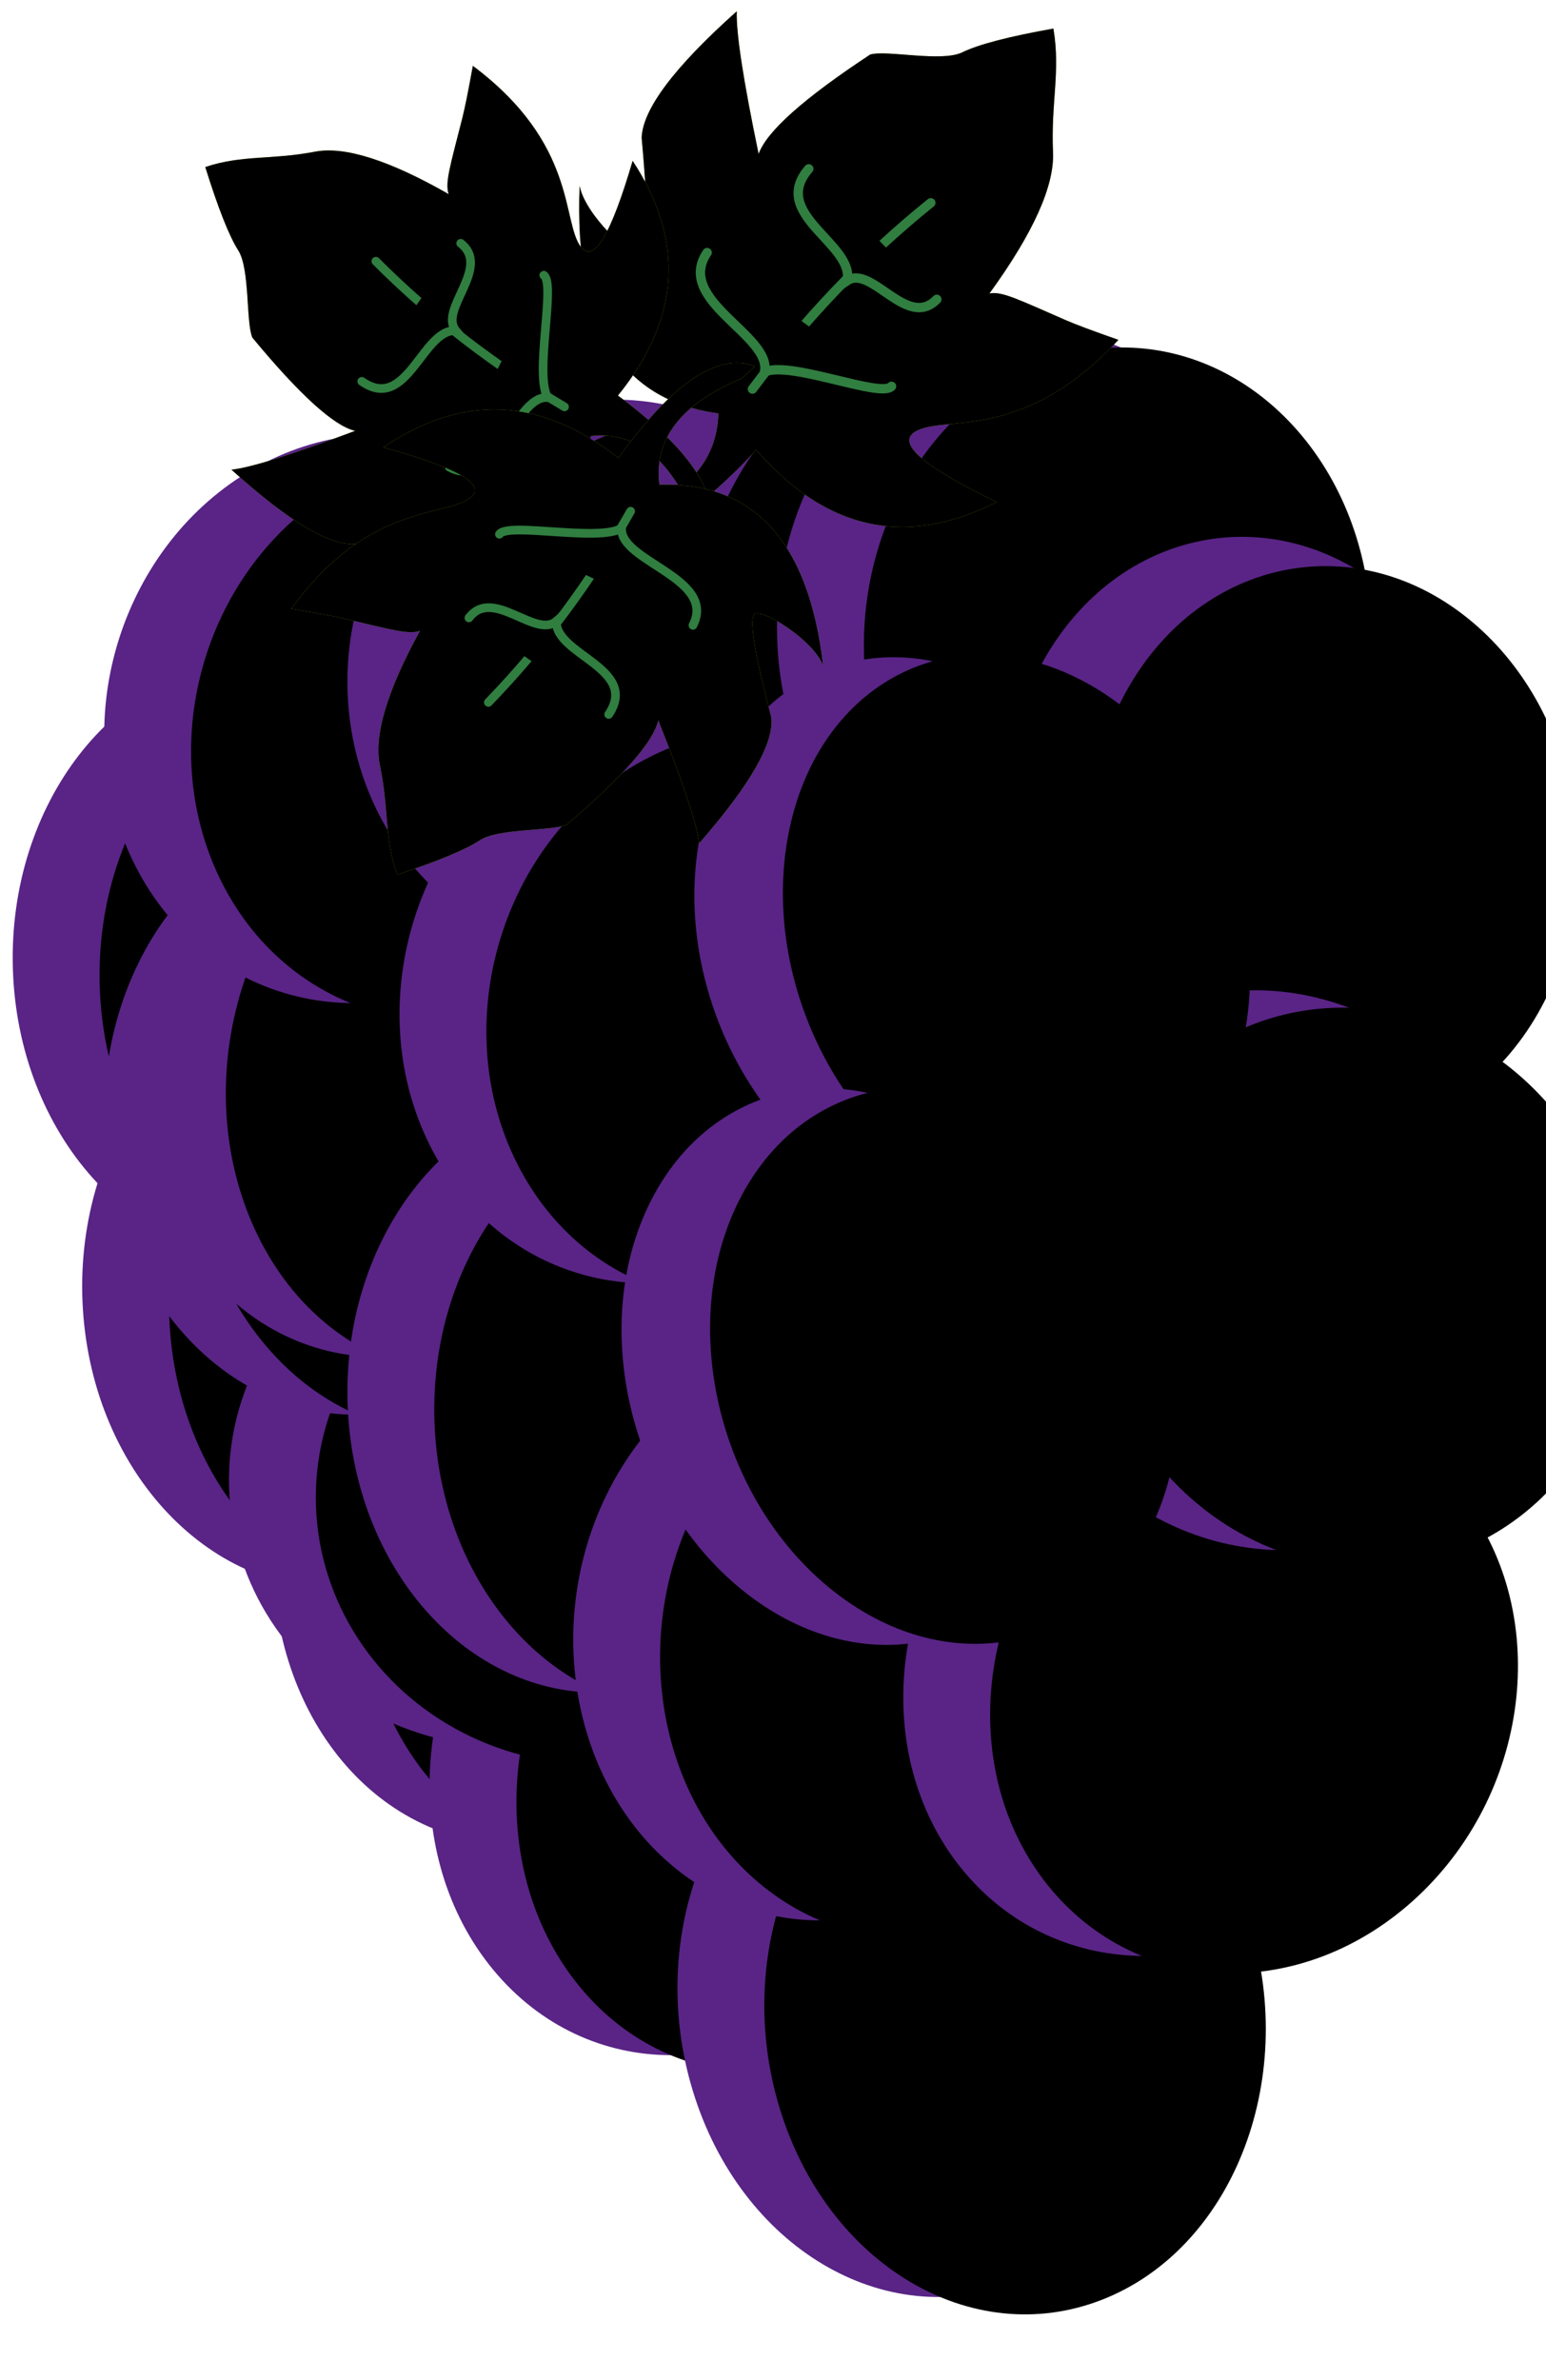 <?xml version="1.0" encoding="UTF-8"?>
<svg width="89px" height="137px" viewBox="0 0 89 137" version="1.1" xmlns="http://www.w3.org/2000/svg" xmlns:xlink="http://www.w3.org/1999/xlink">
    <!-- Generator: Sketch 54.1 (76490) - https://sketchapp.com -->
    <title>8 Dio Grapes</title>
    <desc>Created with Sketch.</desc>
    <defs>
        <path d="M34.933,54.014 C42.32,57.207 45.857,66.991 42.832,75.866 C39.807,84.741 31.367,89.346 23.98,86.152 C16.593,82.958 13.057,73.175 16.082,64.3 C19.106,55.425 27.546,50.82 34.933,54.014 Z" id="path-1"></path>
        <filter x="-13.8%" y="-11.7%" width="127.7%" height="123.4%" filterUnits="objectBoundingBox" id="filter-2">
            <feGaussianBlur stdDeviation="1.5" in="SourceAlpha" result="shadowBlurInner1"></feGaussianBlur>
            <feOffset dx="5" dy="1" in="shadowBlurInner1" result="shadowOffsetInner1"></feOffset>
            <feComposite in="shadowOffsetInner1" in2="SourceAlpha" operator="arithmetic" k2="-1" k3="1" result="shadowInnerInner1"></feComposite>
            <feColorMatrix values="0 0 0 0 0   0 0 0 0 0   0 0 0 0 0  0 0 0 0.5 0" type="matrix" in="shadowInnerInner1"></feColorMatrix>
        </filter>
        <path d="M27.669,94.385 C22.273,87.867 22.902,77.327 29.075,70.844 C35.247,64.361 44.626,64.389 50.022,70.907 C55.418,77.425 54.789,87.964 48.616,94.448 C42.444,100.931 33.065,100.903 27.669,94.385 Z" id="path-3"></path>
        <filter x="-13.5%" y="-12.0%" width="126.9%" height="124.0%" filterUnits="objectBoundingBox" id="filter-4">
            <feGaussianBlur stdDeviation="1.5" in="SourceAlpha" result="shadowBlurInner1"></feGaussianBlur>
            <feOffset dx="5" dy="1" in="shadowBlurInner1" result="shadowOffsetInner1"></feOffset>
            <feComposite in="shadowOffsetInner1" in2="SourceAlpha" operator="arithmetic" k2="-1" k3="1" result="shadowInnerInner1"></feComposite>
            <feColorMatrix values="0 0 0 0 0   0 0 0 0 0   0 0 0 0 0  0 0 0 0.5 0" type="matrix" in="shadowInnerInner1"></feColorMatrix>
        </filter>
        <path d="M14.861,53.414 C6.954,53.725 0.305,46.275 0.01,36.775 C-0.284,27.274 5.887,19.32 13.795,19.009 C21.702,18.698 28.352,26.148 28.646,35.648 C28.941,45.149 22.769,53.103 14.861,53.414 Z" id="path-5"></path>
        <filter x="-14.0%" y="-11.6%" width="127.9%" height="123.2%" filterUnits="objectBoundingBox" id="filter-6">
            <feGaussianBlur stdDeviation="1.5" in="SourceAlpha" result="shadowBlurInner1"></feGaussianBlur>
            <feOffset dx="5" dy="1" in="shadowBlurInner1" result="shadowOffsetInner1"></feOffset>
            <feComposite in="shadowOffsetInner1" in2="SourceAlpha" operator="arithmetic" k2="-1" k3="1" result="shadowInnerInner1"></feComposite>
            <feColorMatrix values="0 0 0 0 0   0 0 0 0 0   0 0 0 0 0  0 0 0 0.5 0" type="matrix" in="shadowInnerInner1"></feColorMatrix>
        </filter>
        <path d="M17.266,38.037 C25.159,37.416 32.035,44.599 32.624,54.083 C33.213,63.566 27.291,71.757 19.398,72.379 C11.505,73.001 4.629,65.817 4.04,56.334 C3.452,46.851 9.373,38.659 17.266,38.037 Z" id="path-7"></path>
        <filter x="-14.0%" y="-11.6%" width="127.9%" height="123.2%" filterUnits="objectBoundingBox" id="filter-8">
            <feGaussianBlur stdDeviation="1.5" in="SourceAlpha" result="shadowBlurInner1"></feGaussianBlur>
            <feOffset dx="5" dy="1" in="shadowBlurInner1" result="shadowOffsetInner1"></feOffset>
            <feComposite in="shadowOffsetInner1" in2="SourceAlpha" operator="arithmetic" k2="-1" k3="1" result="shadowInnerInner1"></feComposite>
            <feColorMatrix values="0 0 0 0 0   0 0 0 0 0   0 0 0 0 0  0 0 0 0.5 0" type="matrix" in="shadowInnerInner1"></feColorMatrix>
        </filter>
        <ellipse id="path-9" cx="28.513" cy="66.188" rx="16.063" ry="15.37"></ellipse>
        <filter x="-13.1%" y="-12.4%" width="126.2%" height="124.7%" filterUnits="objectBoundingBox" id="filter-10">
            <feGaussianBlur stdDeviation="1.5" in="SourceAlpha" result="shadowBlurInner1"></feGaussianBlur>
            <feOffset dx="5" dy="1" in="shadowBlurInner1" result="shadowOffsetInner1"></feOffset>
            <feComposite in="shadowOffsetInner1" in2="SourceAlpha" operator="arithmetic" k2="-1" k3="1" result="shadowInnerInner1"></feComposite>
            <feColorMatrix values="0 0 0 0 0   0 0 0 0 0   0 0 0 0 0  0 0 0 0.5 0" type="matrix" in="shadowInnerInner1"></feColorMatrix>
        </filter>
        <path d="M20.13,62.414 C12.222,62.725 5.573,55.275 5.279,45.775 C4.984,36.274 11.156,28.32 19.063,28.009 C26.971,27.698 33.62,35.148 33.915,44.648 C34.209,54.149 28.038,62.103 20.13,62.414 Z" id="path-11"></path>
        <filter x="-14.0%" y="-11.6%" width="127.9%" height="123.2%" filterUnits="objectBoundingBox" id="filter-12">
            <feGaussianBlur stdDeviation="1.5" in="SourceAlpha" result="shadowBlurInner1"></feGaussianBlur>
            <feOffset dx="5" dy="1" in="shadowBlurInner1" result="shadowOffsetInner1"></feOffset>
            <feComposite in="shadowOffsetInner1" in2="SourceAlpha" operator="arithmetic" k2="-1" k3="1" result="shadowInnerInner1"></feComposite>
            <feColorMatrix values="0 0 0 0 0   0 0 0 0 0   0 0 0 0 0  0 0 0 0.5 0" type="matrix" in="shadowInnerInner1"></feColorMatrix>
        </filter>
        <path d="M18.12,58.752 C10.376,56.86 5.728,47.85 7.736,38.626 C9.745,29.403 17.65,23.459 25.393,25.351 C33.137,27.243 37.785,36.253 35.777,45.477 C33.768,54.7 25.863,60.643 18.12,58.752 Z" id="path-13"></path>
        <filter x="-13.8%" y="-11.7%" width="127.6%" height="123.5%" filterUnits="objectBoundingBox" id="filter-14">
            <feGaussianBlur stdDeviation="1.5" in="SourceAlpha" result="shadowBlurInner1"></feGaussianBlur>
            <feOffset dx="5" dy="1" in="shadowBlurInner1" result="shadowOffsetInner1"></feOffset>
            <feComposite in="shadowOffsetInner1" in2="SourceAlpha" operator="arithmetic" k2="-1" k3="1" result="shadowInnerInner1"></feComposite>
            <feColorMatrix values="0 0 0 0 0   0 0 0 0 0   0 0 0 0 0  0 0 0 0.5 0" type="matrix" in="shadowInnerInner1"></feColorMatrix>
        </filter>
        <path d="M33.978,14.553 C37.571,22.494 34.386,32.43 26.866,36.745 C19.346,41.061 10.338,38.123 6.746,30.182 C3.154,22.241 6.338,12.305 13.858,7.989 C21.378,3.674 30.386,6.612 33.978,14.553 Z" id="path-15"></path>
        <filter x="-13.3%" y="-12.2%" width="126.5%" height="124.4%" filterUnits="objectBoundingBox" id="filter-16">
            <feGaussianBlur stdDeviation="1.5" in="SourceAlpha" result="shadowBlurInner1"></feGaussianBlur>
            <feOffset dx="5" dy="1" in="shadowBlurInner1" result="shadowOffsetInner1"></feOffset>
            <feComposite in="shadowOffsetInner1" in2="SourceAlpha" operator="arithmetic" k2="-1" k3="1" result="shadowInnerInner1"></feComposite>
            <feColorMatrix values="0 0 0 0 0   0 0 0 0 0   0 0 0 0 0  0 0 0 0.5 0" type="matrix" in="shadowInnerInner1"></feColorMatrix>
        </filter>
        <path d="M49.809,19.239 C50.223,28.139 43.726,35.758 35.298,36.255 C26.87,36.753 19.701,29.941 19.287,21.041 C18.873,12.141 25.37,4.523 33.798,4.026 C42.227,3.528 49.395,10.34 49.809,19.239 Z" id="path-17"></path>
        <filter x="-13.1%" y="-12.4%" width="126.2%" height="124.8%" filterUnits="objectBoundingBox" id="filter-18">
            <feGaussianBlur stdDeviation="1.5" in="SourceAlpha" result="shadowBlurInner1"></feGaussianBlur>
            <feOffset dx="5" dy="1" in="shadowBlurInner1" result="shadowOffsetInner1"></feOffset>
            <feComposite in="shadowOffsetInner1" in2="SourceAlpha" operator="arithmetic" k2="-1" k3="1" result="shadowInnerInner1"></feComposite>
            <feColorMatrix values="0 0 0 0 0   0 0 0 0 0   0 0 0 0 0  0 0 0 0.5 0" type="matrix" in="shadowInnerInner1"></feColorMatrix>
        </filter>
        <path d="M34.13,78.414 C26.222,78.725 19.573,71.275 19.279,61.775 C18.984,52.274 25.156,44.32 33.063,44.009 C40.971,43.698 47.62,51.148 47.915,60.648 C48.209,70.149 42.038,78.103 34.13,78.414 Z" id="path-19"></path>
        <filter x="-14.0%" y="-11.6%" width="127.9%" height="123.2%" filterUnits="objectBoundingBox" id="filter-20">
            <feGaussianBlur stdDeviation="1.5" in="SourceAlpha" result="shadowBlurInner1"></feGaussianBlur>
            <feOffset dx="5" dy="1" in="shadowBlurInner1" result="shadowOffsetInner1"></feOffset>
            <feComposite in="shadowOffsetInner1" in2="SourceAlpha" operator="arithmetic" k2="-1" k3="1" result="shadowInnerInner1"></feComposite>
            <feColorMatrix values="0 0 0 0 0   0 0 0 0 0   0 0 0 0 0  0 0 0 0.5 0" type="matrix" in="shadowInnerInner1"></feColorMatrix>
        </filter>
        <path d="M57.679,112.381 C50.197,115.283 41.905,110.348 39.157,101.36 C36.41,92.372 40.247,82.733 47.728,79.832 C55.21,76.93 63.502,81.864 66.25,90.853 C68.998,99.841 65.16,109.48 57.679,112.381 Z" id="path-21"></path>
        <filter x="-13.9%" y="-11.7%" width="127.7%" height="123.4%" filterUnits="objectBoundingBox" id="filter-22">
            <feGaussianBlur stdDeviation="1.5" in="SourceAlpha" result="shadowBlurInner1"></feGaussianBlur>
            <feOffset dx="5" dy="1" in="shadowBlurInner1" result="shadowOffsetInner1"></feOffset>
            <feComposite in="shadowOffsetInner1" in2="SourceAlpha" operator="arithmetic" k2="-1" k3="1" result="shadowInnerInner1"></feComposite>
            <feColorMatrix values="0 0 0 0 0   0 0 0 0 0   0 0 0 0 0  0 0 0 0.5 0" type="matrix" in="shadowInnerInner1"></feColorMatrix>
        </filter>
        <path d="M59.861,76.414 C51.954,76.725 45.305,69.275 45.01,59.775 C44.716,50.274 50.887,42.32 58.795,42.009 C66.702,41.698 73.352,49.148 73.646,58.648 C73.941,68.149 67.769,76.103 59.861,76.414 Z" id="path-23"></path>
        <filter x="-14.0%" y="-11.6%" width="127.9%" height="123.2%" filterUnits="objectBoundingBox" id="filter-24">
            <feGaussianBlur stdDeviation="1.5" in="SourceAlpha" result="shadowBlurInner1"></feGaussianBlur>
            <feOffset dx="5" dy="1" in="shadowBlurInner1" result="shadowOffsetInner1"></feOffset>
            <feComposite in="shadowOffsetInner1" in2="SourceAlpha" operator="arithmetic" k2="-1" k3="1" result="shadowInnerInner1"></feComposite>
            <feColorMatrix values="0 0 0 0 0   0 0 0 0 0   0 0 0 0 0  0 0 0 0.5 0" type="matrix" in="shadowInnerInner1"></feColorMatrix>
        </filter>
        <path d="M49.13,34.414 C41.222,34.725 34.573,27.275 34.279,17.775 C33.984,8.274 40.156,0.32 48.063,0.009 C55.971,-0.302 62.62,7.148 62.915,16.648 C63.209,26.149 57.038,34.103 49.13,34.414 Z" id="path-25"></path>
        <filter x="-14.0%" y="-11.6%" width="127.9%" height="123.2%" filterUnits="objectBoundingBox" id="filter-26">
            <feGaussianBlur stdDeviation="1.5" in="SourceAlpha" result="shadowBlurInner1"></feGaussianBlur>
            <feOffset dx="5" dy="1" in="shadowBlurInner1" result="shadowOffsetInner1"></feOffset>
            <feComposite in="shadowOffsetInner1" in2="SourceAlpha" operator="arithmetic" k2="-1" k3="1" result="shadowInnerInner1"></feComposite>
            <feColorMatrix values="0 0 0 0 0   0 0 0 0 0   0 0 0 0 0  0 0 0 0.5 0" type="matrix" in="shadowInnerInner1"></feColorMatrix>
        </filter>
        <path d="M38.534,88.835 C31.879,83.801 30.271,73.421 34.941,65.651 C39.612,57.881 48.792,55.662 55.446,60.697 C62.101,65.731 63.709,76.111 59.039,83.881 C54.368,91.652 45.188,93.87 38.534,88.835 Z" id="path-27"></path>
        <filter x="-13.6%" y="-11.9%" width="127.2%" height="123.9%" filterUnits="objectBoundingBox" id="filter-28">
            <feGaussianBlur stdDeviation="1.5" in="SourceAlpha" result="shadowBlurInner1"></feGaussianBlur>
            <feOffset dx="5" dy="1" in="shadowBlurInner1" result="shadowOffsetInner1"></feOffset>
            <feComposite in="shadowOffsetInner1" in2="SourceAlpha" operator="arithmetic" k2="-1" k3="1" result="shadowInnerInner1"></feComposite>
            <feColorMatrix values="0 0 0 0 0   0 0 0 0 0   0 0 0 0 0  0 0 0 0.5 0" type="matrix" in="shadowInnerInner1"></feColorMatrix>
        </filter>
        <path d="M54.581,88.503 C49.351,81.975 50.432,71.663 56.993,65.471 C63.555,59.279 73.114,59.552 78.343,66.081 C83.573,72.609 82.492,82.921 75.93,89.113 C69.369,95.304 59.81,95.032 54.581,88.503 Z" id="path-29"></path>
        <filter x="-13.2%" y="-12.3%" width="126.3%" height="124.6%" filterUnits="objectBoundingBox" id="filter-30">
            <feGaussianBlur stdDeviation="1.5" in="SourceAlpha" result="shadowBlurInner1"></feGaussianBlur>
            <feOffset dx="5" dy="1" in="shadowBlurInner1" result="shadowOffsetInner1"></feOffset>
            <feComposite in="shadowOffsetInner1" in2="SourceAlpha" operator="arithmetic" k2="-1" k3="1" result="shadowInnerInner1"></feComposite>
            <feColorMatrix values="0 0 0 0 0   0 0 0 0 0   0 0 0 0 0  0 0 0 0.5 0" type="matrix" in="shadowInnerInner1"></feColorMatrix>
        </filter>
        <path d="M24.207,47.296 C20.131,39.657 22.692,29.495 29.927,24.599 C37.161,19.703 46.33,21.927 50.405,29.566 C54.48,37.205 51.919,47.367 44.685,52.263 C37.45,57.159 28.282,54.935 24.207,47.296 Z" id="path-31"></path>
        <filter x="-13.3%" y="-12.2%" width="126.6%" height="124.3%" filterUnits="objectBoundingBox" id="filter-32">
            <feGaussianBlur stdDeviation="1.5" in="SourceAlpha" result="shadowBlurInner1"></feGaussianBlur>
            <feOffset dx="5" dy="1" in="shadowBlurInner1" result="shadowOffsetInner1"></feOffset>
            <feComposite in="shadowOffsetInner1" in2="SourceAlpha" operator="arithmetic" k2="-1" k3="1" result="shadowInnerInner1"></feComposite>
            <feColorMatrix values="0 0 0 0 0   0 0 0 0 0   0 0 0 0 0  0 0 0 0.5 0" type="matrix" in="shadowInnerInner1"></feColorMatrix>
        </filter>
        <path d="M59.236,33.747 C51.179,34.309 44.363,27.216 44.014,17.906 C43.665,8.595 49.914,0.593 57.971,0.031 C66.029,-0.53 72.845,6.562 73.194,15.873 C73.543,25.183 67.294,33.186 59.236,33.747 Z" id="path-33"></path>
        <filter x="-13.7%" y="-11.8%" width="127.4%" height="123.7%" filterUnits="objectBoundingBox" id="filter-34">
            <feGaussianBlur stdDeviation="1.5" in="SourceAlpha" result="shadowBlurInner1"></feGaussianBlur>
            <feOffset dx="5" dy="1" in="shadowBlurInner1" result="shadowOffsetInner1"></feOffset>
            <feComposite in="shadowOffsetInner1" in2="SourceAlpha" operator="arithmetic" k2="-1" k3="1" result="shadowInnerInner1"></feComposite>
            <feColorMatrix values="0 0 0 0 0   0 0 0 0 0   0 0 0 0 0  0 0 0 0.5 0" type="matrix" in="shadowInnerInner1"></feColorMatrix>
        </filter>
        <path d="M48.345,30.316 C53.536,23.59 62.908,23.193 69.278,29.43 C75.648,35.667 76.603,46.175 71.412,52.901 C66.221,59.627 56.849,60.024 50.48,53.787 C44.11,47.55 43.154,37.042 48.345,30.316 Z" id="path-35"></path>
        <filter x="-13.4%" y="-12.0%" width="126.9%" height="124.1%" filterUnits="objectBoundingBox" id="filter-36">
            <feGaussianBlur stdDeviation="1.5" in="SourceAlpha" result="shadowBlurInner1"></feGaussianBlur>
            <feOffset dx="5" dy="1" in="shadowBlurInner1" result="shadowOffsetInner1"></feOffset>
            <feComposite in="shadowOffsetInner1" in2="SourceAlpha" operator="arithmetic" k2="-1" k3="1" result="shadowInnerInner1"></feComposite>
            <feColorMatrix values="0 0 0 0 0   0 0 0 0 0   0 0 0 0 0  0 0 0 0.5 0" type="matrix" in="shadowInnerInner1"></feColorMatrix>
        </filter>
        <path d="M84.168,35.942 C80.981,43.869 72.591,46.862 65.429,42.627 C58.266,38.392 55.042,28.534 58.229,20.608 C61.416,12.681 69.806,9.688 76.968,13.923 C84.131,18.158 87.354,28.016 84.168,35.942 Z" id="path-37"></path>
        <filter x="-14.1%" y="-12.3%" width="128.2%" height="124.6%" filterUnits="objectBoundingBox" id="filter-38">
            <feGaussianBlur stdDeviation="1.5" in="SourceAlpha" result="shadowBlurInner1"></feGaussianBlur>
            <feOffset dx="5" dy="1" in="shadowBlurInner1" result="shadowOffsetInner1"></feOffset>
            <feComposite in="shadowOffsetInner1" in2="SourceAlpha" operator="arithmetic" k2="-1" k3="1" result="shadowInnerInner1"></feComposite>
            <feColorMatrix values="0 0 0 0 0   0 0 0 0 0   0 0 0 0 0  0 0 0 0.5 0" type="matrix" in="shadowInnerInner1"></feColorMatrix>
        </filter>
        <path d="M57.317,50.081 C59.023,41.468 67.128,36.29 75.42,38.516 C83.713,40.742 89.054,49.528 87.348,58.141 C85.643,66.753 77.538,71.931 69.245,69.705 C60.952,67.479 55.612,58.693 57.317,50.081 Z" id="path-39"></path>
        <filter x="-13.0%" y="-12.4%" width="126.1%" height="124.8%" filterUnits="objectBoundingBox" id="filter-40">
            <feGaussianBlur stdDeviation="1.5" in="SourceAlpha" result="shadowBlurInner1"></feGaussianBlur>
            <feOffset dx="5" dy="1" in="shadowBlurInner1" result="shadowOffsetInner1"></feOffset>
            <feComposite in="shadowOffsetInner1" in2="SourceAlpha" operator="arithmetic" k2="-1" k3="1" result="shadowInnerInner1"></feComposite>
            <feColorMatrix values="0 0 0 0 0   0 0 0 0 0   0 0 0 0 0  0 0 0 0.5 0" type="matrix" in="shadowInnerInner1"></feColorMatrix>
        </filter>
        <path d="M64.28,43.262 C60.953,51.057 53.067,53.64 46.665,49.031 C40.263,44.422 37.77,34.367 41.097,26.573 C44.424,18.778 52.31,16.195 58.712,20.804 C65.114,25.413 67.607,35.468 64.28,43.262 Z" id="path-41"></path>
        <filter x="-15.3%" y="-12.2%" width="130.6%" height="124.4%" filterUnits="objectBoundingBox" id="filter-42">
            <feGaussianBlur stdDeviation="1.5" in="SourceAlpha" result="shadowBlurInner1"></feGaussianBlur>
            <feOffset dx="5" dy="1" in="shadowBlurInner1" result="shadowOffsetInner1"></feOffset>
            <feComposite in="shadowOffsetInner1" in2="SourceAlpha" operator="arithmetic" k2="-1" k3="1" result="shadowInnerInner1"></feComposite>
            <feColorMatrix values="0 0 0 0 0   0 0 0 0 0   0 0 0 0 0  0 0 0 0.5 0" type="matrix" in="shadowInnerInner1"></feColorMatrix>
        </filter>
        <path d="M38.989,47.863 C44,41.669 52.336,41.929 57.608,48.444 C62.88,54.959 63.092,65.261 58.081,71.455 C53.07,77.649 44.734,77.39 39.462,70.875 C34.19,64.36 33.978,54.057 38.989,47.863 Z" id="path-43"></path>
        <filter x="-15.2%" y="-12.3%" width="130.4%" height="124.6%" filterUnits="objectBoundingBox" id="filter-44">
            <feGaussianBlur stdDeviation="1.5" in="SourceAlpha" result="shadowBlurInner1"></feGaussianBlur>
            <feOffset dx="5" dy="1" in="shadowBlurInner1" result="shadowOffsetInner1"></feOffset>
            <feComposite in="shadowOffsetInner1" in2="SourceAlpha" operator="arithmetic" k2="-1" k3="1" result="shadowInnerInner1"></feComposite>
            <feColorMatrix values="0 0 0 0 0   0 0 0 0 0   0 0 0 0 0  0 0 0 0.5 0" type="matrix" in="shadowInnerInner1"></feColorMatrix>
        </filter>
        <path d="M0.66,29.432 C-0.528,27.334 1.064,24.396 5.438,20.616 C0.944,16.433 0.105,11.788 2.923,6.68 C4.818,10.993 6.116,12.597 6.816,11.491 C7.866,9.833 6.346,5.331 12.495,0 C12.951,1.465 13.29,2.478 13.511,3.039 C14.6,5.803 15.079,6.82 14.9,7.516 C18.471,5.111 21.224,3.986 23.159,4.14 C26.012,4.367 27.821,3.861 30.271,4.367 C29.724,6.916 29.208,8.648 28.721,9.56 C28.095,10.735 28.721,13.929 28.407,14.858 C25.76,18.583 23.781,20.655 22.468,21.074 C26.669,22.103 29.39,22.618 30.629,22.618 C27.299,26.097 24.808,27.836 23.159,27.836 C18.803,27.285 16.563,27.216 16.44,27.629 C16.255,28.248 18.643,30.943 20.272,31.308 C12.289,31.36 8.019,28.546 7.461,22.865 C4.504,22.858 2.463,24.75 1.337,28.542 L0.66,29.432 Z" id="path-45"></path>
        <filter x="-6.6%" y="-6.4%" width="113.2%" height="112.8%" filterUnits="objectBoundingBox" id="filter-46">
            <feMorphology radius="1" operator="erode" in="SourceAlpha" result="shadowSpreadInner1"></feMorphology>
            <feGaussianBlur stdDeviation="1.5" in="shadowSpreadInner1" result="shadowBlurInner1"></feGaussianBlur>
            <feOffset dx="0" dy="0" in="shadowBlurInner1" result="shadowOffsetInner1"></feOffset>
            <feComposite in="shadowOffsetInner1" in2="SourceAlpha" operator="arithmetic" k2="-1" k3="1" result="shadowInnerInner1"></feComposite>
            <feColorMatrix values="0 0 0 0 0.188   0 0 0 0 0.494   0 0 0 0 0.251  0 0 0 0.5 0" type="matrix" in="shadowInnerInner1"></feColorMatrix>
        </filter>
        <path d="M8.928,20.956 C12.998,18.127 16.719,14.869 20.002,11.07" id="path-47"></path>
        <filter x="-65.6%" y="-73.8%" width="231.5%" height="247.3%" filterUnits="objectBoundingBox" id="filter-48">
            <feMorphology radius="1.27" operator="dilate" in="SourceAlpha" result="shadowSpreadOuter1"></feMorphology>
            <feOffset dx="0" dy="0" in="shadowSpreadOuter1" result="shadowOffsetOuter1"></feOffset>
            <feMorphology radius="2" operator="erode" in="SourceAlpha" result="shadowInner"></feMorphology>
            <feOffset dx="0" dy="0" in="shadowInner" result="shadowInner"></feOffset>
            <feComposite in="shadowOffsetOuter1" in2="shadowInner" operator="out" result="shadowOffsetOuter1"></feComposite>
            <feGaussianBlur stdDeviation="1.5" in="shadowOffsetOuter1" result="shadowBlurOuter1"></feGaussianBlur>
            <feColorMatrix values="0 0 0 0 0.188   0 0 0 0 0.494   0 0 0 0 0.251  0 0 0 0.5 0" type="matrix" in="shadowBlurOuter1"></feColorMatrix>
        </filter>
        <path d="M9.366,12.96 C8.646,13.541 10.646,18.824 9.94,20.293 C12.067,19.942 13.862,25.618 16.689,23.838" id="path-49"></path>
        <filter x="-93.1%" y="-64.9%" width="290.0%" height="225.9%" filterUnits="objectBoundingBox" id="filter-50">
            <feMorphology radius="1.27" operator="dilate" in="SourceAlpha" result="shadowSpreadOuter1"></feMorphology>
            <feOffset dx="0" dy="0" in="shadowSpreadOuter1" result="shadowOffsetOuter1"></feOffset>
            <feMorphology radius="2" operator="erode" in="SourceAlpha" result="shadowInner"></feMorphology>
            <feOffset dx="0" dy="0" in="shadowInner" result="shadowInner"></feOffset>
            <feComposite in="shadowOffsetOuter1" in2="shadowInner" operator="out" result="shadowOffsetOuter1"></feComposite>
            <feGaussianBlur stdDeviation="1.5" in="shadowOffsetOuter1" result="shadowBlurOuter1"></feGaussianBlur>
            <feColorMatrix values="0 0 0 0 0.188   0 0 0 0 0.494   0 0 0 0 0.251  0 0 0 0.5 0" type="matrix" in="shadowBlurOuter1"></feColorMatrix>
        </filter>
        <path d="M14.461,10.53 C12.642,12.176 16.344,14.346 15.353,15.724 C17.48,15.373 19.024,20.348 21.71,18.159" id="path-51"></path>
        <filter x="-89.2%" y="-89.1%" width="283.1%" height="272.8%" filterUnits="objectBoundingBox" id="filter-52">
            <feMorphology radius="1.27" operator="dilate" in="SourceAlpha" result="shadowSpreadOuter1"></feMorphology>
            <feOffset dx="0" dy="0" in="shadowSpreadOuter1" result="shadowOffsetOuter1"></feOffset>
            <feMorphology radius="2" operator="erode" in="SourceAlpha" result="shadowInner"></feMorphology>
            <feOffset dx="0" dy="0" in="shadowInner" result="shadowInner"></feOffset>
            <feComposite in="shadowOffsetOuter1" in2="shadowInner" operator="out" result="shadowOffsetOuter1"></feComposite>
            <feGaussianBlur stdDeviation="1.5" in="shadowOffsetOuter1" result="shadowBlurOuter1"></feGaussianBlur>
            <feColorMatrix values="0 0 0 0 0.188   0 0 0 0 0.494   0 0 0 0 0.251  0 0 0 0.5 0" type="matrix" in="shadowBlurOuter1"></feColorMatrix>
        </filter>
        <path d="M0.591,28.191 C-0.473,26.182 0.954,23.368 4.873,19.747 C0.846,15.74 0.094,11.291 2.619,6.399 C4.317,10.53 5.48,12.066 6.107,11.007 C7.048,9.418 5.686,5.107 11.196,0 C11.605,1.403 11.909,2.374 12.107,2.911 C13.082,5.558 13.511,6.533 13.351,7.199 C16.552,4.896 19.018,3.818 20.752,3.965 C23.308,4.183 24.929,3.698 27.124,4.183 C26.635,6.625 26.172,8.283 25.736,9.158 C25.175,10.282 25.736,13.342 25.454,14.232 C23.083,17.799 21.309,19.784 20.132,20.186 C23.897,21.172 26.335,21.665 27.446,21.665 C24.461,24.997 22.23,26.663 20.752,26.663 C16.849,26.135 14.842,26.069 14.731,26.465 C14.565,27.058 16.705,29.639 18.165,29.988 C11.012,30.038 7.186,27.343 6.685,21.902 C4.036,21.895 2.207,23.707 1.198,27.339 L0.591,28.191 Z" id="path-53"></path>
        <filter x="-7.4%" y="-6.7%" width="114.7%" height="113.3%" filterUnits="objectBoundingBox" id="filter-54">
            <feMorphology radius="1" operator="erode" in="SourceAlpha" result="shadowSpreadInner1"></feMorphology>
            <feGaussianBlur stdDeviation="1.5" in="shadowSpreadInner1" result="shadowBlurInner1"></feGaussianBlur>
            <feOffset dx="0" dy="0" in="shadowBlurInner1" result="shadowOffsetInner1"></feOffset>
            <feComposite in="shadowOffsetInner1" in2="SourceAlpha" operator="arithmetic" k2="-1" k3="1" result="shadowInnerInner1"></feComposite>
            <feColorMatrix values="0 0 0 0 0.188   0 0 0 0 0.494   0 0 0 0 0.251  0 0 0 0.5 0" type="matrix" in="shadowInnerInner1"></feColorMatrix>
        </filter>
        <path d="M8,20.073 C11.647,17.363 14.982,14.243 17.923,10.603" id="path-55"></path>
        <filter x="-73.1%" y="-76.6%" width="246.2%" height="253.2%" filterUnits="objectBoundingBox" id="filter-56">
            <feMorphology radius="1.25" operator="dilate" in="SourceAlpha" result="shadowSpreadOuter1"></feMorphology>
            <feOffset dx="0" dy="0" in="shadowSpreadOuter1" result="shadowOffsetOuter1"></feOffset>
            <feMorphology radius="2" operator="erode" in="SourceAlpha" result="shadowInner"></feMorphology>
            <feOffset dx="0" dy="0" in="shadowInner" result="shadowInner"></feOffset>
            <feComposite in="shadowOffsetOuter1" in2="shadowInner" operator="out" result="shadowOffsetOuter1"></feComposite>
            <feGaussianBlur stdDeviation="1.5" in="shadowOffsetOuter1" result="shadowBlurOuter1"></feGaussianBlur>
            <feColorMatrix values="0 0 0 0 0.188   0 0 0 0 0.494   0 0 0 0 0.251  0 0 0 0.5 0" type="matrix" in="shadowBlurOuter1"></feColorMatrix>
        </filter>
        <path d="M8.393,12.414 C7.747,12.971 9.539,18.03 8.907,19.438 C10.813,19.102 12.421,24.538 14.955,22.833" id="path-57"></path>
        <filter x="-103.7%" y="-67.6%" width="311.6%" height="231.1%" filterUnits="objectBoundingBox" id="filter-58">
            <feMorphology radius="1.25" operator="dilate" in="SourceAlpha" result="shadowSpreadOuter1"></feMorphology>
            <feOffset dx="0" dy="0" in="shadowSpreadOuter1" result="shadowOffsetOuter1"></feOffset>
            <feMorphology radius="2" operator="erode" in="SourceAlpha" result="shadowInner"></feMorphology>
            <feOffset dx="0" dy="0" in="shadowInner" result="shadowInner"></feOffset>
            <feComposite in="shadowOffsetOuter1" in2="shadowInner" operator="out" result="shadowOffsetOuter1"></feComposite>
            <feGaussianBlur stdDeviation="1.5" in="shadowOffsetOuter1" result="shadowBlurOuter1"></feGaussianBlur>
            <feColorMatrix values="0 0 0 0 0.188   0 0 0 0 0.494   0 0 0 0 0.251  0 0 0 0.5 0" type="matrix" in="shadowBlurOuter1"></feColorMatrix>
        </filter>
        <path d="M12.958,10.086 C11.328,11.663 14.645,13.742 13.757,15.062 C15.663,14.725 17.046,19.491 19.453,17.394" id="path-59"></path>
        <filter x="-99.5%" y="-92.7%" width="304.0%" height="279.8%" filterUnits="objectBoundingBox" id="filter-60">
            <feMorphology radius="1.25" operator="dilate" in="SourceAlpha" result="shadowSpreadOuter1"></feMorphology>
            <feOffset dx="0" dy="0" in="shadowSpreadOuter1" result="shadowOffsetOuter1"></feOffset>
            <feMorphology radius="2" operator="erode" in="SourceAlpha" result="shadowInner"></feMorphology>
            <feOffset dx="0" dy="0" in="shadowInner" result="shadowInner"></feOffset>
            <feComposite in="shadowOffsetOuter1" in2="shadowInner" operator="out" result="shadowOffsetOuter1"></feComposite>
            <feGaussianBlur stdDeviation="1.5" in="shadowOffsetOuter1" result="shadowBlurOuter1"></feGaussianBlur>
            <feColorMatrix values="0 0 0 0 0.188   0 0 0 0 0.494   0 0 0 0 0.251  0 0 0 0.5 0" type="matrix" in="shadowBlurOuter1"></feColorMatrix>
        </filter>
        <path d="M0.591,28.191 C-0.473,26.182 0.954,23.368 4.873,19.747 C0.846,15.74 0.094,11.291 2.619,6.399 C4.317,10.53 5.48,12.066 6.107,11.007 C7.048,9.418 5.686,5.107 11.196,0 C11.605,1.403 11.909,2.374 12.107,2.911 C13.082,5.558 13.511,6.533 13.351,7.199 C16.552,4.896 19.018,3.818 20.752,3.965 C23.308,4.183 24.929,3.698 27.124,4.183 C26.635,6.625 26.172,8.283 25.736,9.158 C25.175,10.282 25.736,13.342 25.454,14.232 C23.083,17.799 21.309,19.784 20.132,20.186 C23.897,21.172 26.335,21.665 27.446,21.665 C24.461,24.997 22.23,26.663 20.752,26.663 C16.849,26.135 14.842,26.069 14.731,26.465 C14.565,27.058 16.705,29.639 18.165,29.988 C11.012,30.038 7.186,27.343 6.685,21.902 C4.036,21.895 2.207,23.707 1.198,27.339 L0.591,28.191 Z" id="path-61"></path>
        <filter x="-7.4%" y="-6.7%" width="114.7%" height="113.3%" filterUnits="objectBoundingBox" id="filter-62">
            <feMorphology radius="1" operator="erode" in="SourceAlpha" result="shadowSpreadInner1"></feMorphology>
            <feGaussianBlur stdDeviation="1.5" in="shadowSpreadInner1" result="shadowBlurInner1"></feGaussianBlur>
            <feOffset dx="0" dy="0" in="shadowBlurInner1" result="shadowOffsetInner1"></feOffset>
            <feComposite in="shadowOffsetInner1" in2="SourceAlpha" operator="arithmetic" k2="-1" k3="1" result="shadowInnerInner1"></feComposite>
            <feColorMatrix values="0 0 0 0 0.188   0 0 0 0 0.494   0 0 0 0 0.251  0 0 0 0.5 0" type="matrix" in="shadowInnerInner1"></feColorMatrix>
        </filter>
        <path d="M8,20.073 C11.647,17.363 14.982,14.243 17.923,10.603" id="path-63"></path>
        <filter x="-73.1%" y="-76.6%" width="246.2%" height="253.2%" filterUnits="objectBoundingBox" id="filter-64">
            <feMorphology radius="1.25" operator="dilate" in="SourceAlpha" result="shadowSpreadOuter1"></feMorphology>
            <feOffset dx="0" dy="0" in="shadowSpreadOuter1" result="shadowOffsetOuter1"></feOffset>
            <feMorphology radius="2" operator="erode" in="SourceAlpha" result="shadowInner"></feMorphology>
            <feOffset dx="0" dy="0" in="shadowInner" result="shadowInner"></feOffset>
            <feComposite in="shadowOffsetOuter1" in2="shadowInner" operator="out" result="shadowOffsetOuter1"></feComposite>
            <feGaussianBlur stdDeviation="1.5" in="shadowOffsetOuter1" result="shadowBlurOuter1"></feGaussianBlur>
            <feColorMatrix values="0 0 0 0 0.188   0 0 0 0 0.494   0 0 0 0 0.251  0 0 0 0.5 0" type="matrix" in="shadowBlurOuter1"></feColorMatrix>
        </filter>
        <path d="M8.393,12.414 C7.747,12.971 9.539,18.03 8.907,19.438 C10.813,19.102 12.421,24.538 14.955,22.833" id="path-65"></path>
        <filter x="-103.7%" y="-67.6%" width="311.6%" height="231.1%" filterUnits="objectBoundingBox" id="filter-66">
            <feMorphology radius="1.25" operator="dilate" in="SourceAlpha" result="shadowSpreadOuter1"></feMorphology>
            <feOffset dx="0" dy="0" in="shadowSpreadOuter1" result="shadowOffsetOuter1"></feOffset>
            <feMorphology radius="2" operator="erode" in="SourceAlpha" result="shadowInner"></feMorphology>
            <feOffset dx="0" dy="0" in="shadowInner" result="shadowInner"></feOffset>
            <feComposite in="shadowOffsetOuter1" in2="shadowInner" operator="out" result="shadowOffsetOuter1"></feComposite>
            <feGaussianBlur stdDeviation="1.5" in="shadowOffsetOuter1" result="shadowBlurOuter1"></feGaussianBlur>
            <feColorMatrix values="0 0 0 0 0.188   0 0 0 0 0.494   0 0 0 0 0.251  0 0 0 0.5 0" type="matrix" in="shadowBlurOuter1"></feColorMatrix>
        </filter>
        <path d="M12.958,10.086 C11.328,11.663 14.645,13.742 13.757,15.062 C15.663,14.725 17.046,19.491 19.453,17.394" id="path-67"></path>
        <filter x="-99.5%" y="-92.7%" width="304.0%" height="279.8%" filterUnits="objectBoundingBox" id="filter-68">
            <feMorphology radius="1.25" operator="dilate" in="SourceAlpha" result="shadowSpreadOuter1"></feMorphology>
            <feOffset dx="0" dy="0" in="shadowSpreadOuter1" result="shadowOffsetOuter1"></feOffset>
            <feMorphology radius="2" operator="erode" in="SourceAlpha" result="shadowInner"></feMorphology>
            <feOffset dx="0" dy="0" in="shadowInner" result="shadowInner"></feOffset>
            <feComposite in="shadowOffsetOuter1" in2="shadowInner" operator="out" result="shadowOffsetOuter1"></feComposite>
            <feGaussianBlur stdDeviation="1.5" in="shadowOffsetOuter1" result="shadowBlurOuter1"></feGaussianBlur>
            <feColorMatrix values="0 0 0 0 0.188   0 0 0 0 0.494   0 0 0 0 0.251  0 0 0 0.5 0" type="matrix" in="shadowBlurOuter1"></feColorMatrix>
        </filter>
    </defs>
    <g id="8-Dio-Grapes" stroke="none" stroke-width="1" fill="none" fill-rule="evenodd">
        <g id="Grapes" transform="translate(0, -1)">
            <g id="Group" transform="translate(0.731, 20)">
                <g id="Oval">
                    <use fill="#592486" fill-rule="evenodd" xlink:href="#path-1"></use>
                    <use fill="black" fill-opacity="1" filter="url(#filter-2)" xlink:href="#path-1"></use>
                </g>
                <g id="Oval-Copy">
                    <use fill="#592486" fill-rule="evenodd" xlink:href="#path-3"></use>
                    <use fill="black" fill-opacity="1" filter="url(#filter-4)" xlink:href="#path-3"></use>
                </g>
                <g id="Oval-Copy-4">
                    <use fill="#592486" fill-rule="evenodd" xlink:href="#path-5"></use>
                    <use fill="black" fill-opacity="1" filter="url(#filter-6)" xlink:href="#path-5"></use>
                </g>
                <g id="Oval-Copy-8">
                    <use fill="#592486" fill-rule="evenodd" xlink:href="#path-7"></use>
                    <use fill="black" fill-opacity="1" filter="url(#filter-8)" xlink:href="#path-7"></use>
                </g>
                <g id="Oval-Copy-21">
                    <use fill="#592486" fill-rule="evenodd" xlink:href="#path-9"></use>
                    <use fill="black" fill-opacity="1" filter="url(#filter-10)" xlink:href="#path-9"></use>
                </g>
                <g id="Oval-Copy-3">
                    <use fill="#592486" fill-rule="evenodd" xlink:href="#path-11"></use>
                    <use fill="black" fill-opacity="1" filter="url(#filter-12)" xlink:href="#path-11"></use>
                </g>
                <g id="Oval-Copy-12">
                    <use fill="#592486" fill-rule="evenodd" xlink:href="#path-13"></use>
                    <use fill="black" fill-opacity="1" filter="url(#filter-14)" xlink:href="#path-13"></use>
                </g>
                <g id="Oval-Copy-20">
                    <use fill="#592486" fill-rule="evenodd" xlink:href="#path-15"></use>
                    <use fill="black" fill-opacity="1" filter="url(#filter-16)" xlink:href="#path-15"></use>
                </g>
                <g id="Oval-Copy-23">
                    <use fill="#592486" fill-rule="evenodd" xlink:href="#path-17"></use>
                    <use fill="black" fill-opacity="1" filter="url(#filter-18)" xlink:href="#path-17"></use>
                </g>
                <g id="Oval-Copy-5">
                    <use fill="#592486" fill-rule="evenodd" xlink:href="#path-19"></use>
                    <use fill="black" fill-opacity="1" filter="url(#filter-20)" xlink:href="#path-19"></use>
                </g>
                <g id="Oval-Copy-9">
                    <use fill="#592486" fill-rule="evenodd" xlink:href="#path-21"></use>
                    <use fill="black" fill-opacity="1" filter="url(#filter-22)" xlink:href="#path-21"></use>
                </g>
                <g id="Oval-Copy-10">
                    <use fill="#592486" fill-rule="evenodd" xlink:href="#path-23"></use>
                    <use fill="black" fill-opacity="1" filter="url(#filter-24)" xlink:href="#path-23"></use>
                </g>
                <g id="Oval-Copy-11">
                    <use fill="#592486" fill-rule="evenodd" xlink:href="#path-25"></use>
                    <use fill="black" fill-opacity="1" filter="url(#filter-26)" xlink:href="#path-25"></use>
                </g>
                <g id="Oval-Copy-7">
                    <use fill="#592486" fill-rule="evenodd" xlink:href="#path-27"></use>
                    <use fill="black" fill-opacity="1" filter="url(#filter-28)" xlink:href="#path-27"></use>
                </g>
                <g id="Oval-Copy-15">
                    <use fill="#592486" fill-rule="evenodd" xlink:href="#path-29"></use>
                    <use fill="black" fill-opacity="1" filter="url(#filter-30)" xlink:href="#path-29"></use>
                </g>
                <g id="Oval-Copy-13">
                    <use fill="#592486" fill-rule="evenodd" xlink:href="#path-31"></use>
                    <use fill="black" fill-opacity="1" filter="url(#filter-32)" xlink:href="#path-31"></use>
                </g>
                <g id="Oval-Copy-19">
                    <use fill="#592486" fill-rule="evenodd" xlink:href="#path-33"></use>
                    <use fill="black" fill-opacity="1" filter="url(#filter-34)" xlink:href="#path-33"></use>
                </g>
                <g id="Oval-Copy-14">
                    <use fill="#592486" fill-rule="evenodd" xlink:href="#path-35"></use>
                    <use fill="black" fill-opacity="1" filter="url(#filter-36)" xlink:href="#path-35"></use>
                </g>
                <g id="Oval-Copy-16" transform="translate(71.198, 28.275) rotate(8) translate(-71.198, -28.275) ">
                    <use fill="#592486" fill-rule="evenodd" xlink:href="#path-37"></use>
                    <use fill="black" fill-opacity="1" filter="url(#filter-38)" xlink:href="#path-37"></use>
                </g>
                <g id="Oval-Copy-17">
                    <use fill="#592486" fill-rule="evenodd" xlink:href="#path-39"></use>
                    <use fill="black" fill-opacity="1" filter="url(#filter-40)" xlink:href="#path-39"></use>
                </g>
                <g id="Oval-Copy-18" transform="translate(52.689, 34.918) rotate(-13) translate(-52.689, -34.918) ">
                    <use fill="#592486" fill-rule="evenodd" xlink:href="#path-41"></use>
                    <use fill="black" fill-opacity="1" filter="url(#filter-42)" xlink:href="#path-41"></use>
                </g>
                <g id="Oval-Copy-6" transform="translate(48.535, 59.659) rotate(-12) translate(-48.535, -59.659) ">
                    <use fill="#592486" fill-rule="evenodd" xlink:href="#path-43"></use>
                    <use fill="black" fill-opacity="1" filter="url(#filter-44)" xlink:href="#path-43"></use>
                </g>
            </g>
            <g id="Grape-Leaf-V2-Copy-9" transform="translate(48.5, 17) scale(1, -1) rotate(88) translate(-48.5, -17) translate(33, 1)">
                <g id="Path-10">
                    <use fill="#8CC31B" fill-rule="evenodd" xlink:href="#path-45"></use>
                    <use fill="black" fill-opacity="1" filter="url(#filter-46)" xlink:href="#path-45"></use>
                </g>
                <g id="Path-11" stroke-linecap="round">
                    <use fill="black" fill-opacity="1" filter="url(#filter-48)" xlink:href="#path-47"></use>
                    <use stroke="#307E40" stroke-width="0.54" xlink:href="#path-47"></use>
                </g>
                <g id="Path-12" stroke-linecap="round">
                    <use fill="black" fill-opacity="1" filter="url(#filter-50)" xlink:href="#path-49"></use>
                    <use stroke="#307E40" stroke-width="0.54" xlink:href="#path-49"></use>
                </g>
                <g id="Path-12-Copy" stroke-linecap="round">
                    <use fill="black" fill-opacity="1" filter="url(#filter-52)" xlink:href="#path-51"></use>
                    <use stroke="#307E40" stroke-width="0.54" xlink:href="#path-51"></use>
                </g>
            </g>
            <g id="Grape-Leaf-V2-Copy-8" transform="translate(26, 20) scale(1, -1) rotate(186) translate(-26, -20) translate(12, 5)">
                <g id="Path-10">
                    <use fill="#8CC31B" fill-rule="evenodd" xlink:href="#path-53"></use>
                    <use fill="black" fill-opacity="1" filter="url(#filter-54)" xlink:href="#path-53"></use>
                </g>
                <g id="Path-11" stroke-linecap="round">
                    <use fill="black" fill-opacity="1" filter="url(#filter-56)" xlink:href="#path-55"></use>
                    <use stroke="#307E40" stroke-width="0.5" xlink:href="#path-55"></use>
                </g>
                <g id="Path-12" stroke-linecap="round">
                    <use fill="black" fill-opacity="1" filter="url(#filter-58)" xlink:href="#path-57"></use>
                    <use stroke="#307E40" stroke-width="0.5" xlink:href="#path-57"></use>
                </g>
                <g id="Path-12-Copy" stroke-linecap="round">
                    <use fill="black" fill-opacity="1" filter="url(#filter-60)" xlink:href="#path-59"></use>
                    <use stroke="#307E40" stroke-width="0.5" xlink:href="#path-59"></use>
                </g>
            </g>
            <g id="Grape-Leaf-V2-Copy-7" transform="translate(32, 37) scale(-1, 1) rotate(97) translate(-32, -37) translate(18, 22)">
                <g id="Path-10">
                    <use fill="#8CC31B" fill-rule="evenodd" xlink:href="#path-61"></use>
                    <use fill="black" fill-opacity="1" filter="url(#filter-62)" xlink:href="#path-61"></use>
                </g>
                <g id="Path-11" stroke-linecap="round">
                    <use fill="black" fill-opacity="1" filter="url(#filter-64)" xlink:href="#path-63"></use>
                    <use stroke="#307E40" stroke-width="0.5" xlink:href="#path-63"></use>
                </g>
                <g id="Path-12" stroke-linecap="round">
                    <use fill="black" fill-opacity="1" filter="url(#filter-66)" xlink:href="#path-65"></use>
                    <use stroke="#307E40" stroke-width="0.5" xlink:href="#path-65"></use>
                </g>
                <g id="Path-12-Copy" stroke-linecap="round">
                    <use fill="black" fill-opacity="1" filter="url(#filter-68)" xlink:href="#path-67"></use>
                    <use stroke="#307E40" stroke-width="0.5" xlink:href="#path-67"></use>
                </g>
            </g>
        </g>
    </g>
</svg>